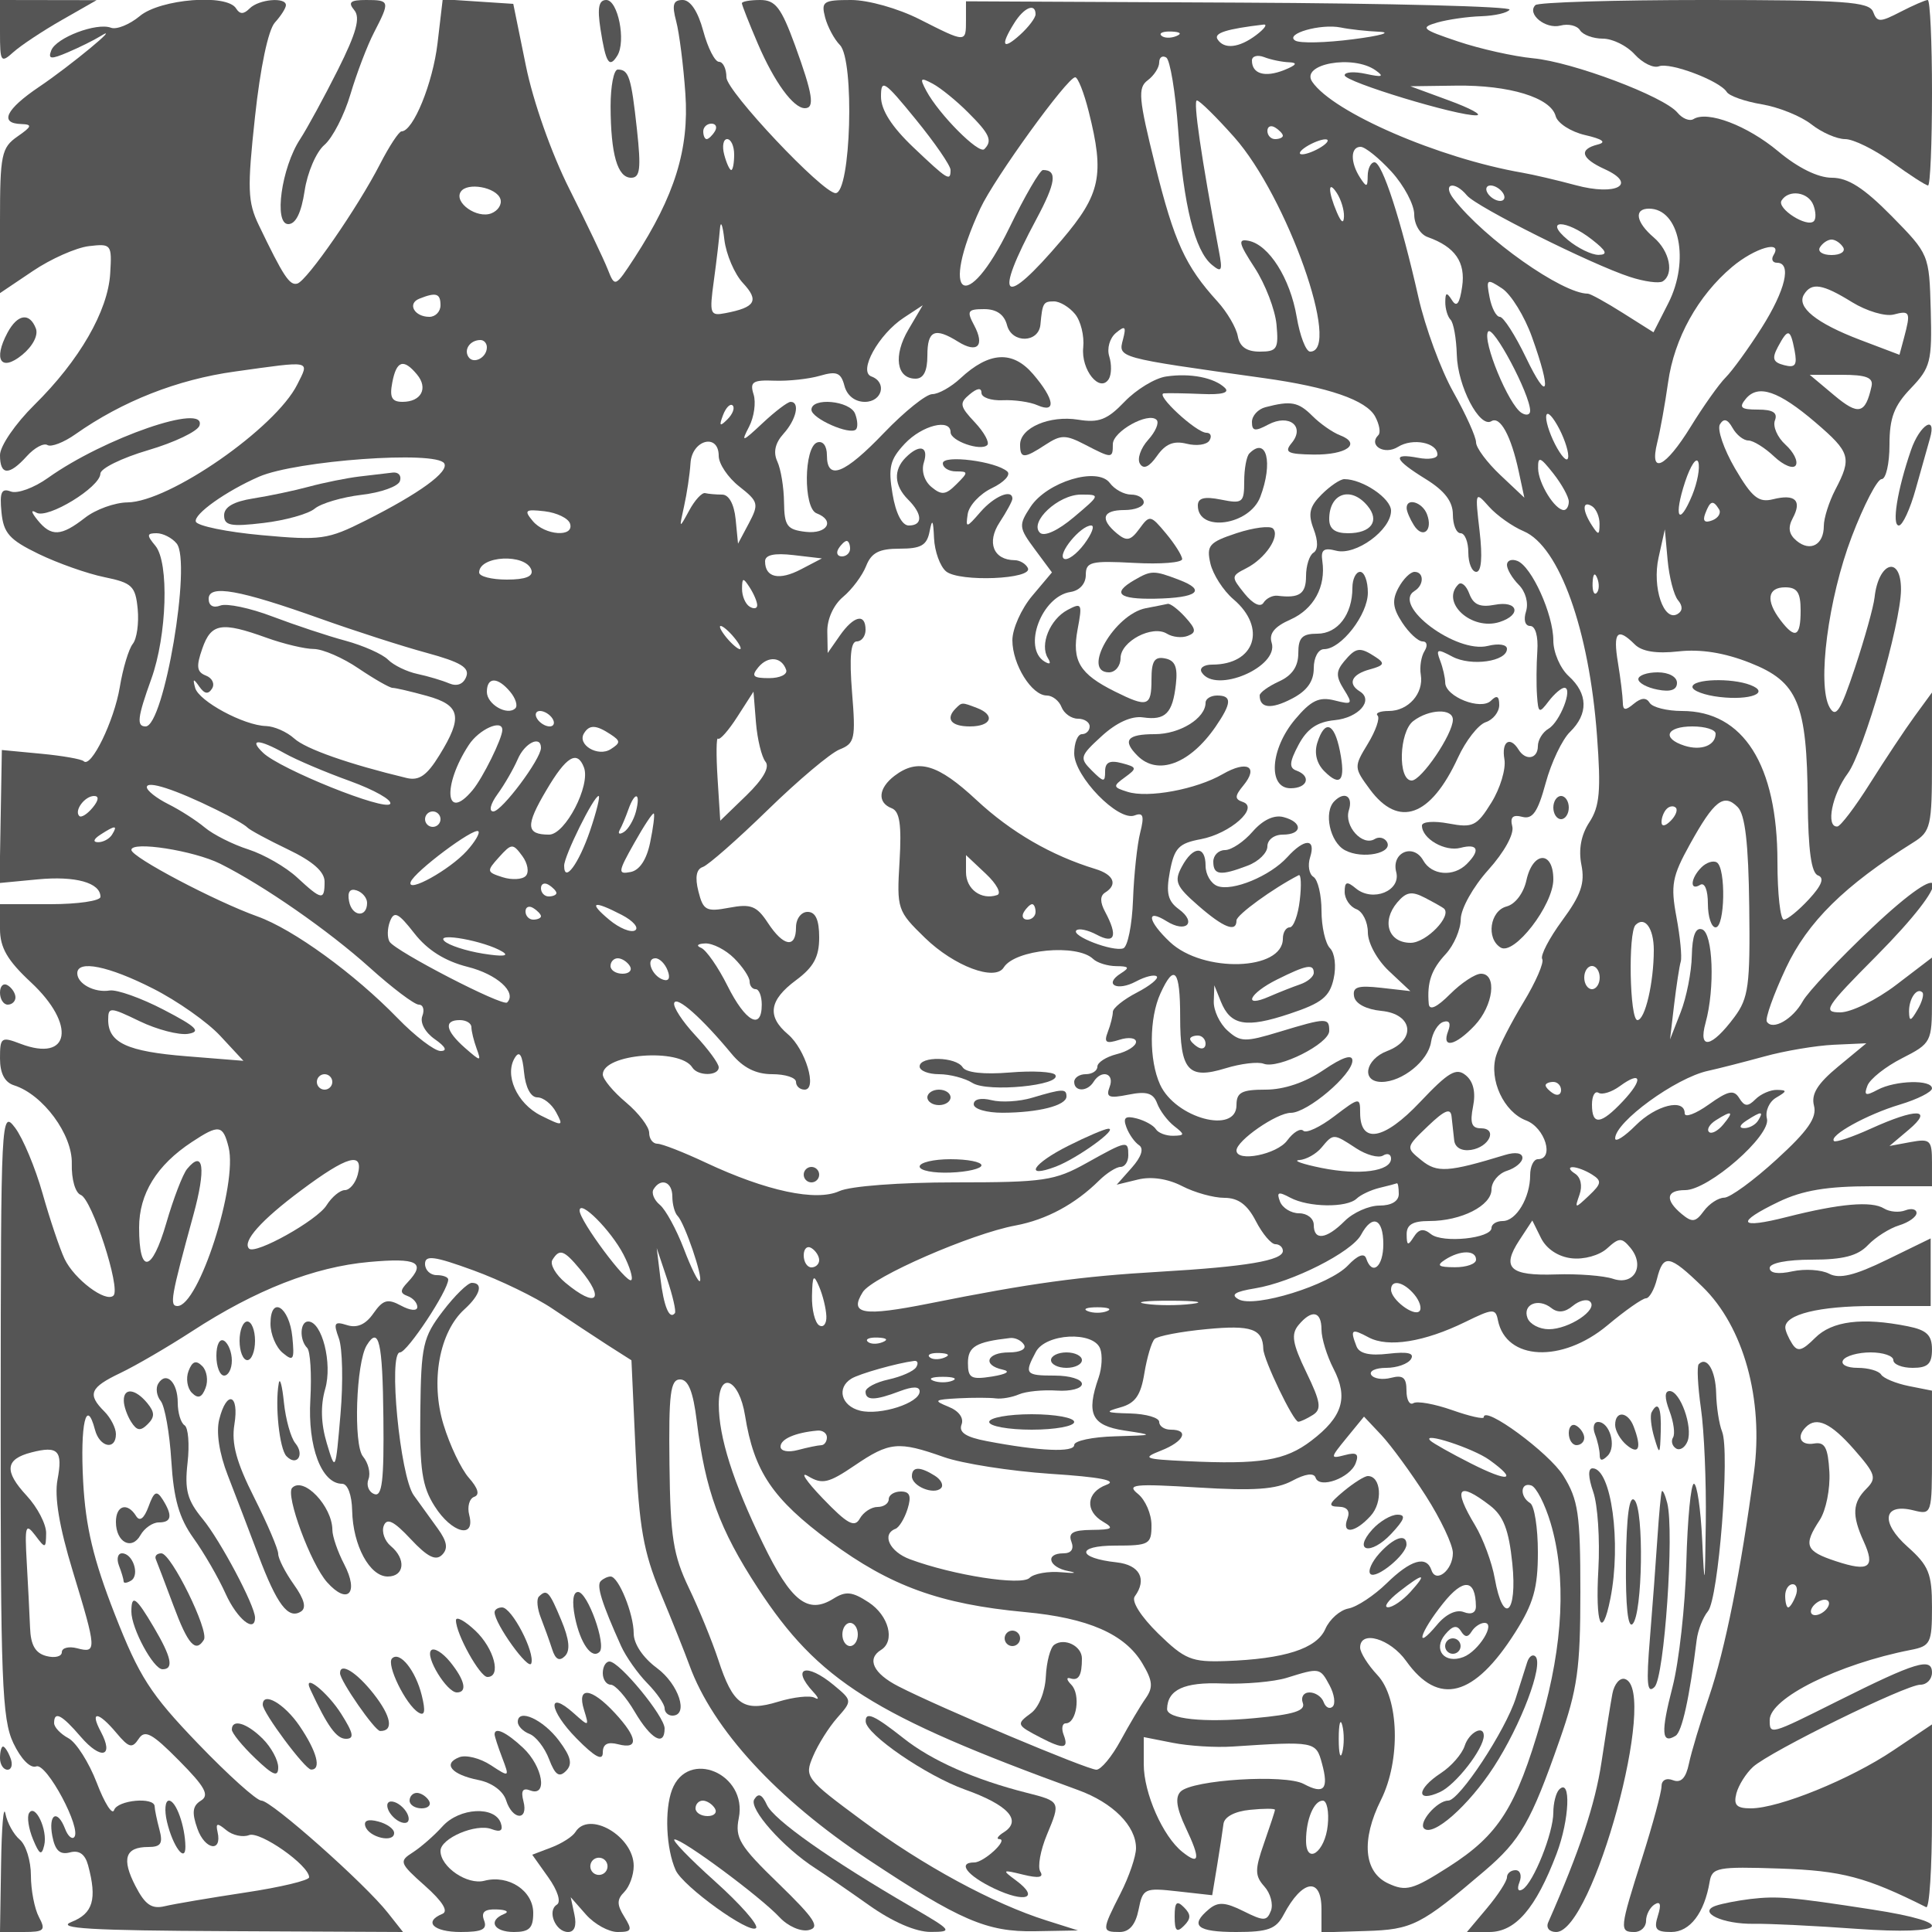 <svg xmlns="http://www.w3.org/2000/svg" version="1.0" width="250" height="250" viewBox="0 0 250 250" preserveAspectRatio="xMidYMid meet">
<g transform="translate(0,250) scale(0.01,-0.01)" fill="#555555" stroke="none">
<path d="M0 24585 c0 -390 11 -406 175 -258 96 86 378 273 625 414 l450 257 -625 1 -625 1 0 -415z"/>
<path d="M1809 24792 c-133 -110 -301 -178 -373 -151 -185 71 -710 -128 -773 -294 -44 -114 -5 -118 217 -23 148 63 338 157 420 208 294 182 -394 -387 -794 -656 -431 -291 -519 -473 -231 -481 147 -5 139 -31 -50 -162 -206 -144 -225 -236 -225 -1092 l0 -934 425 286 c234 158 560 302 725 322 291 34 299 24 276 -354 -29 -485 -399 -1126 -980 -1699 -248 -245 -446 -534 -446 -651 0 -264 117 -269 348 -13 98 108 218 173 266 143 48 -29 211 33 362 140 606 427 1318 708 2062 811 1011 141 967 150 809 -167 -282 -565 -1656 -1520 -2197 -1526 -165 -2 -412 -91 -550 -199 -309 -241 -437 -248 -613 -31 -85 105 -91 142 -16 97 144 -86 826 330 828 505 0 67 279 204 619 304 340 100 638 243 663 317 100 302 -1232 -157 -1960 -676 -180 -129 -397 -208 -481 -176 -121 46 -146 -9 -121 -266 26 -273 102 -358 481 -542 248 -120 630 -255 850 -300 360 -74 403 -115 432 -414 17 -182 -11 -384 -64 -450 -52 -65 -128 -317 -168 -560 -73 -437 -372 -1053 -467 -958 -27 27 -276 71 -554 97 l-505 48 -15 -860 -15 -861 493 47 c489 47 813 -43 813 -226 0 -52 -292 -95 -650 -95 l-650 0 0 -319 c0 -244 95 -408 400 -692 589 -549 507 -1039 -133 -796 -251 96 -267 85 -267 -189 0 -193 61 -310 182 -348 375 -119 758 -639 747 -1014 -5 -202 45 -377 116 -404 145 -55 519 -1207 424 -1302 -98 -98 -508 210 -634 475 -62 132 -190 512 -284 845 -94 333 -254 715 -355 850 -181 239 -185 156 -187 -3684 -3 -3465 17 -3969 164 -4278 98 -206 220 -330 296 -301 133 51 595 -813 490 -917 -30 -30 -83 19 -117 110 -100 259 -219 191 -165 -94 36 -188 98 -246 228 -212 120 32 196 -23 235 -167 118 -439 64 -623 -215 -733 -211 -84 254 -111 2007 -119 l2283 -11 -196 248 c-296 377 -1508 1452 -1636 1452 -62 0 -432 333 -823 740 -616 641 -758 863 -1076 1675 -276 707 -376 1125 -408 1714 -40 741 41 1098 153 670 60 -228 271 -271 271 -56 0 78 -67 210 -150 293 -223 223 -187 309 209 498 197 94 614 337 925 539 825 537 1582 833 2291 897 626 57 744 -4 500 -263 -100 -105 -100 -141 0 -178 69 -25 125 -88 125 -141 0 -55 -89 -48 -210 17 -174 94 -234 77 -358 -100 -100 -144 -211 -193 -341 -152 -165 52 -179 29 -106 -171 47 -128 57 -569 21 -982 -64 -748 -65 -749 -178 -373 -75 251 -82 485 -20 700 96 331 -41 873 -220 873 -107 0 -116 -238 -13 -342 41 -41 59 -342 41 -669 -36 -611 145 -1089 411 -1089 72 0 126 -145 130 -349 10 -450 227 -851 460 -851 218 0 241 227 39 395 -79 66 -120 184 -90 262 41 105 130 61 349 -173 215 -230 324 -285 405 -204 81 81 66 172 -55 340 -92 127 -232 320 -311 431 -178 247 -332 1849 -178 1849 94 0 624 801 624 943 0 31 -67 57 -150 57 -82 0 -150 65 -150 145 0 117 118 102 625 -83 344 -125 805 -348 1025 -497 220 -148 540 -359 710 -469 l311 -198 54 -1184 c45 -975 102 -1297 321 -1824 147 -352 316 -775 376 -940 303 -830 1128 -1727 2308 -2510 1193 -791 1541 -941 2160 -930 l560 10 -408 129 c-688 217 -1596 709 -2385 1293 -734 543 -750 564 -636 832 64 152 205 376 313 498 195 221 195 223 -44 422 -357 297 -560 229 -265 -89 69 -74 76 -107 17 -74 -60 33 -272 10 -472 -51 -449 -138 -585 -43 -776 544 -77 234 -247 651 -379 926 -204 426 -241 661 -252 1600 -11 917 12 1100 137 1100 107 0 169 -156 216 -538 109 -895 294 -1402 790 -2161 783 -1200 1497 -1651 4144 -2614 450 -163 750 -464 750 -752 0 -106 -90 -369 -200 -585 -245 -481 -246 -500 -12 -500 126 0 206 94 245 288 55 276 76 286 505 238 l448 -50 64 387 c35 213 72 455 82 537 12 91 148 162 344 181 178 18 323 18 322 0 0 -17 -64 -211 -141 -431 -121 -345 -120 -422 4 -561 79 -88 117 -229 85 -314 -53 -136 -92 -137 -356 -5 -235 117 -328 123 -444 27 -257 -214 -159 -297 350 -297 414 0 517 38 615 225 240 455 489 492 489 72 l0 -302 575 18 c600 18 710 74 1537 779 463 396 600 634 969 1690 232 662 269 927 269 1918 0 1011 -27 1193 -220 1504 -185 297 -1030 918 -1030 757 0 -29 -185 13 -411 93 -226 79 -451 120 -500 89 -49 -30 -89 43 -89 163 0 168 -45 205 -200 165 -110 -29 -225 -11 -256 38 -31 50 57 91 194 91 138 0 281 51 320 113 48 78 -41 99 -291 70 -246 -29 -378 2 -414 96 -85 220 -65 235 158 115 251 -134 719 -60 1250 200 357 175 392 177 422 23 105 -524 829 -558 1417 -67 230 193 455 350 499 350 43 0 108 113 142 250 83 330 160 316 590 -101 531 -516 792 -1455 666 -2399 -169 -1271 -373 -2292 -580 -2900 -113 -330 -231 -722 -262 -871 -39 -188 -103 -254 -206 -215 -87 34 -149 1 -149 -80 0 -75 -113 -491 -250 -924 -293 -923 -297 -960 -100 -960 83 0 150 65 150 144 0 79 50 175 111 213 74 46 88 -1 43 -144 -56 -177 -27 -213 172 -213 242 0 429 245 497 650 31 185 100 198 907 171 804 -27 1118 -110 1895 -500 41 -21 75 503 75 1164 l0 1201 -499 -335 c-555 -374 -1482 -751 -1845 -751 -185 0 -226 42 -187 194 28 106 125 260 216 343 224 202 1977 1063 2165 1063 83 0 150 71 150 157 0 201 -207 138 -1223 -370 -875 -438 -877 -439 -877 -244 0 282 890 725 1825 907 256 50 275 88 275 553 0 435 -41 537 -316 782 -356 318 -315 569 77 471 237 -59 239 -54 239 745 l0 804 -302 60 c-166 34 -326 100 -356 148 -30 48 -166 87 -304 87 -141 0 -223 44 -188 100 34 55 194 100 356 100 162 0 294 -45 294 -100 0 -55 113 -100 250 -100 196 0 250 51 250 238 0 186 -68 251 -313 300 -590 118 -980 69 -1199 -150 -171 -171 -228 -185 -298 -75 -48 75 -88 169 -88 208 -4 170 438 279 1133 279 l748 0 0 437 0 438 -566 -276 c-418 -204 -615 -251 -748 -181 -99 52 -313 66 -475 31 -184 -41 -294 -24 -294 43 0 64 222 108 546 108 404 0 593 49 725 188 98 103 280 218 404 256 124 38 225 110 225 160 0 49 -65 65 -145 34 -80 -31 -204 -20 -275 24 -161 100 -573 64 -1255 -109 -631 -161 -676 -77 -106 197 308 147 623 200 1199 200 l782 0 0 311 c0 285 -23 307 -275 261 l-275 -51 250 211 c325 275 99 281 -490 14 -242 -110 -457 -182 -478 -161 -70 69 426 344 850 471 230 69 418 164 418 210 0 117 -474 105 -704 -18 -156 -84 -180 -73 -131 54 33 86 234 246 447 354 380 194 388 210 388 751 l0 552 -464 -354 c-256 -195 -581 -355 -723 -355 -235 0 -193 65 465 727 1013 1021 969 1331 -53 368 -426 -402 -830 -830 -897 -951 -129 -234 -392 -383 -465 -264 -24 39 87 351 247 693 281 598 756 1067 1650 1627 224 140 240 209 240 1044 l0 895 -225 -308 c-124 -170 -382 -559 -575 -865 -192 -306 -384 -559 -425 -561 -152 -10 -69 412 136 688 205 278 686 1938 688 2376 2 450 -291 364 -342 -100 -13 -120 -127 -529 -253 -908 -189 -567 -248 -658 -330 -512 -162 291 -17 1409 288 2207 156 409 330 744 386 744 56 0 102 200 102 443 0 349 59 506 277 733 254 266 275 345 257 1011 -20 721 -21 723 -507 1218 -359 364 -564 495 -773 495 -178 0 -439 128 -694 342 -400 334 -914 529 -1096 417 -50 -31 -144 6 -208 84 -175 210 -1356 655 -1869 703 -248 24 -684 121 -969 217 -471 158 -495 180 -268 246 138 39 394 76 569 81 176 6 340 44 365 85 26 41 -1546 82 -3494 91 l-3540 17 0 -242 c0 -297 4 -297 -600 9 -278 141 -665 250 -887 250 -360 0 -389 -20 -336 -225 33 -124 119 -284 191 -357 193 -194 143 -1920 -56 -1917 -170 3 -1412 1320 -1412 1498 0 110 -43 201 -96 201 -53 0 -145 180 -204 400 -68 252 -166 400 -266 400 -123 0 -141 -60 -84 -275 40 -151 94 -574 119 -938 50 -717 -138 -1322 -659 -2124 -249 -381 -253 -383 -345 -150 -51 131 -274 597 -495 1037 -234 464 -471 1136 -565 1600 l-163 800 -457 30 -456 30 -67 -569 c-61 -518 -315 -1141 -466 -1141 -33 0 -159 -191 -279 -425 -288 -561 -941 -1504 -1068 -1544 -100 -31 -180 90 -501 758 -143 298 -149 470 -48 1400 68 634 171 1124 257 1219 79 87 143 188 143 225 0 108 -350 77 -469 -42 -78 -78 -127 -78 -176 0 -118 192 -980 123 -1246 -99z m11591 23 c0 -46 -90 -165 -200 -265 -227 -205 -259 -142 -76 151 127 204 276 265 276 114z m2856 -268 c-222 -168 -418 -189 -502 -54 -49 80 118 132 596 189 55 6 13 -54 -94 -135z m1594 42 c165 -8 11 -52 -341 -97 -353 -46 -690 -54 -749 -17 -141 87 330 222 590 169 110 -23 335 -48 500 -55z m-2631 -57 c-72 -29 -159 -26 -192 8 -33 33 26 56 131 52 117 -5 141 -28 61 -60z m26 -1207 c70 -982 216 -1568 436 -1751 128 -106 141 -80 92 176 -230 1222 -336 1950 -285 1950 34 0 251 -214 483 -475 683 -769 1393 -2775 982 -2775 -54 0 -132 202 -174 450 -85 499 -359 932 -622 984 -143 28 -130 -29 79 -350 137 -211 264 -541 282 -734 29 -315 7 -350 -217 -350 -170 0 -260 63 -284 200 -20 110 -139 313 -264 450 -416 458 -557 766 -805 1762 -215 865 -227 1002 -97 1099 82 61 149 165 149 231 0 66 41 94 91 64 50 -31 119 -450 154 -931z m1438 869 c114 -5 92 -37 -67 -101 -249 -99 -416 -49 -416 124 0 57 71 77 158 44 87 -34 233 -64 325 -67z m1117 -104 c116 -82 87 -92 -125 -46 -151 33 -275 25 -275 -18 0 -85 1469 -531 1706 -518 79 4 -81 91 -356 192 l-500 184 593 8 c688 9 1224 -155 1287 -394 24 -92 196 -203 382 -246 226 -52 280 -93 163 -122 -249 -63 -217 -179 90 -319 431 -196 151 -350 -377 -207 -241 65 -550 137 -688 161 -1081 187 -2449 779 -2720 1177 -157 231 529 355 820 148z m-5500 -1289 c0 -153 -34 -132 -484 295 -278 265 -416 481 -416 654 0 233 42 206 450 -295 248 -304 450 -598 450 -654z m228 743 c280 -279 318 -365 209 -474 -70 -70 -588 451 -750 754 -89 167 -79 179 84 92 102 -55 308 -222 457 -372z m1560 12 c207 -821 155 -1068 -350 -1662 -762 -896 -894 -787 -327 271 253 472 274 635 85 635 -39 0 -235 -337 -436 -750 -558 -1143 -910 -904 -374 254 180 388 1126 1696 1227 1696 35 0 114 -200 175 -444z m-4838 -256 c-34 -55 -82 -100 -106 -100 -24 0 -44 45 -44 100 0 55 48 100 106 100 58 0 78 -45 44 -100z m7350 -56 c0 -24 -45 -44 -100 -44 -55 0 -100 48 -100 106 0 58 45 78 100 44 55 -34 100 -82 100 -106z m-7100 -244 c0 -110 -17 -200 -38 -200 -21 0 -62 90 -91 200 -29 110 -11 200 38 200 50 0 91 -90 91 -200z m7600 100 c-82 -53 -195 -97 -250 -97 -55 0 -32 44 50 97 83 53 195 97 250 97 55 0 33 -44 -50 -97z m906 -322 c162 -178 294 -426 294 -553 0 -130 77 -259 175 -293 354 -126 492 -324 445 -642 -32 -220 -71 -271 -131 -175 -69 108 -86 103 -87 -23 -1 -87 30 -190 68 -229 39 -39 75 -243 81 -454 10 -406 296 -954 448 -859 113 69 254 -190 352 -645 l74 -345 -313 295 c-171 162 -312 351 -312 421 0 70 -132 363 -294 651 -161 287 -364 838 -451 1223 -227 1006 -469 1750 -569 1750 -47 0 -87 -79 -88 -175 -1 -150 -15 -153 -98 -25 -129 199 -126 400 6 400 58 0 238 -145 400 -322z m-11531 -353 c23 -69 -30 -152 -118 -186 -185 -71 -483 138 -396 278 80 130 464 61 514 -92z m10916 -225 c-3 -99 -34 -82 -91 50 -118 275 -118 433 0 250 53 -82 94 -217 91 -300z m1591 271 c124 -149 1608 -891 2108 -1054 186 -61 378 -87 425 -58 151 94 91 392 -115 568 -232 198 -261 373 -62 373 393 0 530 -674 249 -1225 l-191 -375 -396 250 c-218 138 -422 250 -453 250 -332 0 -1337 710 -1736 1225 -154 199 8 243 171 46z m468 29 c34 -55 17 -100 -38 -100 -55 0 -128 45 -162 100 -34 55 -17 100 38 100 55 0 128 -45 162 -100z m4015 -154 c33 -85 36 -179 6 -208 -88 -88 -482 164 -418 267 92 148 347 112 412 -59z m-13850 -1010 c211 -227 160 -314 -228 -388 -200 -39 -209 -12 -150 419 35 254 70 556 79 672 9 116 35 54 57 -139 23 -192 132 -447 242 -564z m10985 564 c188 -147 210 -196 86 -198 -90 -1 -270 87 -400 195 -319 266 -26 269 314 3z m3250 -100 c34 -55 -34 -100 -150 -100 -116 0 -184 45 -150 100 34 55 101 100 150 100 49 0 116 -45 150 -100z m-900 -100 c-34 -55 -14 -100 44 -100 194 0 110 -355 -200 -844 -169 -266 -378 -554 -464 -640 -87 -87 -290 -374 -452 -637 -329 -534 -540 -634 -433 -204 38 151 101 501 140 777 80 571 386 1121 828 1494 295 248 660 353 537 154z m-3126 -1062 c257 -717 212 -868 -79 -263 -139 289 -291 525 -337 525 -47 0 -106 114 -133 253 -46 239 -36 245 163 114 116 -78 290 -360 386 -629z m4143 451 c188 -115 429 -187 537 -159 212 56 223 32 134 -301 l-59 -220 -509 193 c-570 217 -827 425 -726 588 98 159 239 137 623 -101z m-18267 -39 c0 -82 -65 -150 -144 -150 -193 0 -289 170 -132 234 219 88 276 70 276 -84z m8210 -113 c75 -89 122 -284 107 -432 -31 -291 215 -595 331 -409 35 58 38 189 6 291 -33 104 5 237 86 305 119 99 135 84 92 -82 -64 -242 -89 -235 1818 -502 842 -117 1331 -286 1445 -499 54 -101 73 -208 41 -239 -135 -135 79 -263 255 -152 190 118 509 55 509 -101 0 -49 -112 -68 -250 -41 -344 65 -313 -21 100 -276 244 -151 350 -290 350 -458 0 -133 45 -242 100 -242 55 0 100 -112 100 -250 0 -137 47 -250 103 -250 66 0 82 191 43 525 -60 515 -58 521 121 319 101 -113 303 -257 451 -319 459 -196 846 -1275 947 -2645 53 -713 35 -915 -99 -1120 -107 -163 -142 -353 -103 -550 48 -238 -5 -391 -248 -721 -169 -230 -286 -455 -259 -499 27 -43 -82 -295 -242 -559 -161 -265 -320 -576 -355 -693 -94 -310 100 -727 389 -837 245 -93 369 -501 152 -501 -55 0 -100 -93 -100 -207 0 -290 -180 -593 -354 -593 -80 0 -146 -40 -146 -89 0 -136 -633 -201 -783 -81 -96 78 -157 68 -223 -36 -75 -118 -91 -113 -92 31 -2 128 78 175 293 175 414 0 805 199 805 409 0 98 90 206 200 241 110 35 200 111 200 168 0 63 -91 78 -225 37 -738 -225 -879 -234 -1082 -69 -204 165 -204 166 84 442 216 207 294 239 306 125 10 -84 25 -223 34 -308 10 -94 95 -143 217 -125 239 36 350 280 127 280 -118 0 -142 69 -100 281 37 183 5 323 -93 404 -124 103 -223 45 -594 -347 -466 -493 -774 -547 -774 -136 0 202 -10 200 -334 -46 -183 -140 -364 -225 -401 -188 -37 37 -130 -19 -208 -125 -133 -182 -657 -286 -657 -130 0 127 520 487 703 487 215 0 797 494 797 676 0 86 -127 45 -373 -122 -237 -161 -512 -254 -750 -254 -310 0 -377 -35 -377 -200 0 -382 -790 -170 -989 266 -144 316 -142 857 5 1179 180 395 255 305 255 -301 0 -698 104 -816 586 -668 198 61 421 88 495 59 189 -72 848 259 848 426 0 172 -35 172 -642 -12 -447 -136 -508 -135 -675 16 -101 91 -180 260 -177 375 l7 210 85 -211 c125 -310 325 -346 890 -157 416 138 517 219 569 453 36 161 15 333 -47 395 -60 60 -110 278 -110 484 0 206 -47 403 -104 439 -57 35 -77 150 -43 255 78 246 -73 246 -295 1 -223 -246 -712 -448 -906 -374 -84 33 -152 150 -152 262 0 266 -163 259 -308 -13 -101 -188 -75 -251 210 -500 332 -290 498 -355 498 -194 0 71 472 414 805 585 30 16 37 -130 14 -323 -22 -194 -81 -352 -130 -352 -49 0 -89 -66 -89 -146 0 -416 -1031 -447 -1460 -45 -289 272 -317 441 -45 271 254 -159 397 -19 159 155 -143 105 -168 209 -116 488 58 305 115 365 401 418 380 72 760 409 542 482 -106 36 -105 76 8 213 202 245 49 329 -267 147 -342 -198 -968 -314 -1233 -229 -189 59 -191 73 -31 189 159 116 155 130 -43 182 -155 41 -215 11 -215 -106 0 -145 -17 -144 -172 10 -162 162 -155 187 128 446 191 175 385 263 534 242 291 -42 384 52 426 431 25 221 -11 307 -141 332 -136 27 -175 -34 -175 -273 0 -350 -50 -366 -474 -155 -458 228 -558 396 -482 804 63 334 55 350 -131 251 -227 -122 -361 -449 -254 -622 45 -72 28 -89 -44 -45 -286 177 -36 845 338 900 117 18 197 107 197 220 0 170 66 186 625 156 344 -19 624 3 622 50 -2 46 -96 196 -210 332 -199 239 -211 241 -343 60 -114 -155 -164 -166 -291 -61 -224 187 -187 303 97 303 138 0 250 45 250 100 0 55 -74 100 -164 100 -90 0 -214 67 -275 150 -159 214 -812 17 -1027 -310 -155 -237 -152 -267 57 -549 l221 -298 -256 -304 c-141 -168 -256 -426 -256 -574 0 -313 250 -715 445 -715 73 0 160 -68 191 -150 32 -82 127 -150 211 -150 84 0 153 -45 153 -100 0 -55 -45 -100 -100 -100 -55 0 -100 -112 -100 -249 0 -298 570 -884 781 -803 112 43 128 -5 73 -222 -39 -152 -81 -543 -93 -870 -12 -326 -69 -609 -127 -628 -137 -46 -678 162 -606 233 30 30 149 5 263 -56 237 -127 277 -18 109 296 -67 125 -67 207 0 249 166 103 113 232 -125 305 -571 174 -1092 476 -1539 892 -501 467 -759 543 -1061 314 -210 -160 -226 -348 -36 -420 103 -40 129 -213 101 -687 -37 -618 -29 -642 329 -990 378 -367 907 -565 1019 -383 145 233 949 310 1157 110 52 -50 187 -92 300 -93 165 -1 177 -19 58 -94 -226 -143 -49 -236 197 -104 119 64 240 93 268 65 28 -27 -89 -122 -259 -210 -170 -88 -309 -200 -309 -249 0 -49 -29 -166 -65 -259 -53 -138 -24 -157 150 -102 118 38 215 25 215 -27 0 -53 -112 -125 -250 -159 -137 -35 -250 -107 -250 -161 0 -54 -68 -98 -150 -98 -82 0 -150 -45 -150 -100 0 -129 170 -129 250 0 102 165 276 113 209 -63 -52 -136 -12 -153 243 -102 235 47 321 21 371 -112 35 -95 135 -228 221 -295 140 -109 139 -122 -13 -125 -93 -2 -194 37 -224 85 -29 48 -141 111 -248 139 -148 38 -180 11 -134 -113 33 -90 107 -195 164 -233 65 -43 31 -150 -93 -290 l-196 -221 276 67 c172 42 386 10 570 -85 162 -84 408 -152 546 -152 180 0 298 -87 408 -300 85 -165 199 -300 253 -300 53 0 97 -39 97 -87 0 -124 -475 -204 -1588 -269 -1031 -60 -1681 -149 -2988 -411 -859 -171 -1040 -140 -860 147 124 197 1404 756 1976 862 400 75 772 275 1083 583 98 96 222 175 277 175 55 0 100 68 100 150 0 196 -16 193 -541 -100 -411 -229 -550 -250 -1699 -250 -719 0 -1356 -48 -1499 -113 -301 -137 -944 0 -1730 369 -285 134 -566 244 -625 244 -58 0 -106 63 -106 141 0 78 -135 255 -300 394 -165 138 -300 301 -300 361 0 269 1000 347 1158 91 71 -114 342 -112 342 2 0 50 -137 236 -304 415 -166 179 -289 367 -272 418 32 95 359 -195 743 -659 149 -180 315 -263 525 -263 170 0 308 -45 308 -100 0 -55 50 -100 111 -100 169 0 12 523 -215 716 -275 233 -244 442 104 700 228 169 300 301 300 553 0 228 -47 331 -150 331 -83 0 -150 -89 -150 -200 0 -276 -162 -250 -364 58 -144 219 -219 249 -500 196 -298 -56 -337 -35 -399 212 -46 182 -27 287 57 315 69 23 448 356 841 739 393 383 811 735 929 782 197 78 210 138 161 741 -36 455 -17 657 61 657 63 0 114 68 114 150 0 218 -152 184 -333 -75 l-157 -225 -5 276 c-3 163 81 347 204 450 115 96 249 275 298 399 68 173 168 225 434 225 278 0 353 43 388 225 33 169 47 148 57 -88 8 -172 78 -366 156 -431 171 -141 1131 -102 1058 44 -27 55 -105 101 -171 101 -275 3 -365 230 -194 490 91 139 165 276 165 305 0 132 -235 34 -413 -171 -183 -211 -193 -212 -165 -26 17 110 158 261 314 335 156 75 245 171 199 214 -146 133 -835 221 -835 107 0 -58 77 -105 171 -105 160 0 161 -11 5 -166 -138 -139 -192 -145 -323 -36 -92 76 -133 207 -99 316 67 211 -55 245 -234 66 -162 -162 -151 -363 30 -544 189 -189 193 -336 9 -336 -87 0 -168 156 -210 408 -58 343 -33 446 158 650 224 238 593 331 593 149 0 -113 391 -249 475 -166 32 33 -40 165 -161 294 -196 208 -203 249 -67 362 98 82 153 89 153 19 0 -59 124 -102 275 -95 151 7 354 -22 450 -65 248 -109 220 80 -58 404 -265 308 -568 290 -940 -56 -120 -112 -284 -204 -363 -204 -80 0 -360 -225 -624 -500 -513 -536 -740 -625 -740 -292 0 123 -52 191 -125 167 -174 -58 -182 -851 -9 -917 244 -94 139 -272 -141 -240 -241 28 -276 76 -280 382 -2 193 -41 430 -87 529 -55 119 -28 238 80 358 166 183 217 413 92 413 -38 0 -201 -124 -362 -275 -266 -249 -283 -254 -175 -46 65 126 91 314 58 418 -51 161 -11 188 269 177 182 -7 448 22 591 64 216 63 271 40 316 -131 33 -126 136 -207 264 -207 225 0 290 254 84 329 -173 63 94 546 420 760 l245 161 -185 -314 c-199 -337 -156 -636 92 -636 103 0 153 97 153 300 0 325 95 367 397 179 250 -156 350 -54 208 212 -99 185 -84 209 130 209 161 0 260 -70 296 -209 63 -238 411 -230 432 11 26 278 37 298 175 298 76 0 198 -73 272 -163z m5890 -1253 c0 -53 -50 -65 -111 -27 -168 104 -509 930 -434 1051 61 99 545 -811 545 -1024z m3422 780 c36 -190 9 -227 -136 -189 -144 37 -160 86 -80 236 131 245 161 238 216 -47z m-16922 42 c0 -136 -176 -225 -240 -122 -60 97 26 216 157 216 46 0 83 -42 83 -94z m-904 -352 c148 -178 55 -354 -188 -354 -138 0 -169 58 -132 250 54 285 146 314 320 104z m18822 -151 c-80 -361 -168 -383 -484 -118 l-316 265 416 0 c314 0 408 -36 384 -147z m-724 -471 c450 -386 471 -455 255 -868 -82 -158 -149 -369 -149 -470 0 -244 -175 -339 -352 -192 -101 84 -116 171 -49 295 121 227 30 314 -255 243 -187 -47 -271 20 -493 398 -146 251 -234 508 -195 572 50 81 99 67 163 -47 50 -90 142 -163 205 -163 62 0 213 -93 334 -208 121 -114 247 -165 279 -113 32 52 -28 172 -133 267 -105 95 -166 236 -137 313 39 100 -25 141 -219 141 -222 0 -251 26 -157 140 160 192 424 102 903 -308z m-14082 41 c-98 -98 -110 -86 -56 56 38 99 94 154 125 124 30 -31 0 -112 -69 -180z m10881 -473 c0 -87 -60 -44 -143 100 -79 138 -143 318 -143 400 0 87 60 44 143 -100 79 -137 143 -317 143 -400z m-10993 1 c0 -103 120 -281 266 -396 248 -195 256 -226 125 -475 l-141 -265 -31 317 c-20 195 -87 318 -175 318 -79 0 -178 9 -219 19 -41 11 -135 -91 -207 -225 -131 -241 -132 -240 -66 56 37 165 74 415 83 556 18 304 365 394 365 95z m-3552 -97 c66 -108 -320 -389 -1020 -741 -487 -245 -576 -258 -1342 -188 -451 41 -834 120 -852 175 -31 95 389 394 816 581 482 210 2294 341 2398 173z m14552 -495 c0 -60 -29 -109 -64 -109 -116 0 -330 346 -333 538 -3 162 25 153 197 -65 110 -140 200 -304 200 -364z m1597 83 c-174 -419 -243 -284 -91 176 70 210 146 323 170 252 24 -72 -12 -264 -79 -428z m-8001 -284 c-206 -174 -383 -255 -439 -202 -143 138 238 494 530 494 253 0 253 -2 -91 -292z m6802 -89 c-1 -146 -14 -148 -98 -19 -127 196 -127 328 0 250 55 -34 99 -138 98 -231z m1546 191 c30 -49 -10 -114 -89 -144 -97 -37 -126 -8 -89 89 64 168 101 179 178 55z m-14868 -185 c59 -182 -327 -155 -483 34 -116 139 -97 154 155 125 158 -19 305 -90 328 -159z m6654 -265 c-99 -132 -217 -217 -262 -190 -91 56 214 430 352 430 49 0 8 -108 -90 -240z m-11745 8 c198 -238 -163 -2368 -401 -2368 -119 0 -106 115 73 612 204 565 233 1509 54 1725 -115 138 -113 163 15 163 82 0 199 -59 259 -132z m19427 -733 c64 -76 63 -139 -2 -179 -180 -111 -334 341 -248 730 l81 364 36 -399 c20 -219 80 -451 133 -516z m-10712 665 c0 -55 -48 -100 -106 -100 -58 0 -78 45 -44 100 34 55 82 100 106 100 24 0 44 -45 44 -100z m-635 -267 c-282 -148 -465 -108 -465 103 0 84 119 110 368 81 l367 -43 -270 -141z m-3489 -8 c27 -84 -76 -125 -318 -125 -197 0 -358 41 -358 92 0 219 604 249 676 33z m13784 -298 c-33 -33 -56 26 -52 131 5 117 28 141 60 61 29 -72 26 -159 -8 -192z m-10862 -158 c1 -44 -43 -53 -98 -19 -55 34 -99 138 -98 231 1 146 14 148 98 19 53 -82 98 -186 98 -231z m-5648 -176 c440 -157 1057 -356 1371 -441 440 -120 558 -191 512 -309 -37 -97 -119 -129 -221 -86 -89 38 -274 93 -410 122 -137 29 -308 112 -380 184 -72 73 -320 183 -551 246 -232 62 -657 204 -945 313 -288 110 -592 174 -675 142 -92 -35 -151 -1 -151 87 0 189 394 119 1450 -258z m19150 107 c0 -342 -70 -376 -261 -125 -193 254 -168 425 61 425 156 0 200 -67 200 -300z m-19850 -353 c220 -79 495 -145 611 -145 116 -1 377 -114 579 -252 203 -137 401 -250 439 -251 39 0 240 -47 446 -104 436 -121 467 -272 161 -767 -162 -264 -264 -334 -425 -295 -745 179 -1305 375 -1454 511 -95 86 -259 158 -365 161 -286 7 -872 323 -917 495 -33 121 -22 124 55 14 67 -95 115 -102 164 -24 38 61 2 137 -80 168 -118 46 -128 117 -46 350 114 328 247 350 832 139z m6050 3 c68 -82 102 -150 74 -150 -27 0 -106 68 -174 150 -68 83 -102 150 -74 150 27 0 106 -67 174 -150z m11653 -88 c92 -93 281 -123 567 -91 287 32 594 -17 925 -148 621 -245 737 -523 747 -1790 6 -637 46 -930 133 -961 86 -31 49 -128 -117 -308 -134 -145 -280 -264 -325 -264 -46 0 -83 337 -83 748 0 1255 -441 1952 -1235 1952 -194 0 -382 47 -418 105 -44 72 -109 68 -206 -12 -110 -92 -141 -87 -142 20 -1 75 -29 306 -63 512 -66 398 -8 461 217 237z m-10980 -331 c19 -58 -80 -106 -221 -106 -209 0 -234 26 -139 141 127 152 303 135 360 -35z m-3571 -283 c70 -84 100 -180 67 -213 -103 -102 -369 51 -369 212 0 196 140 196 302 1z m3303 -904 c59 -71 -29 -225 -247 -437 l-338 -327 -35 552 c-19 304 -16 533 6 510 23 -23 136 105 250 283 l209 325 32 -399 c18 -219 74 -447 123 -507z m-2755 556 c34 -55 17 -100 -38 -100 -55 0 -128 45 -162 100 -34 55 -17 100 38 100 55 0 128 -45 162 -100z m-650 -145 c0 -110 -252 -621 -385 -780 -353 -423 -393 60 -49 585 133 204 434 338 434 195z m1400 -57 c131 -86 132 -110 3 -192 -164 -106 -438 57 -346 205 70 114 156 110 343 -13z m14300 8 c0 -152 -186 -224 -401 -156 -301 96 -238 250 101 250 165 0 300 -42 300 -94z m-18515 -255 c146 -82 524 -243 841 -357 317 -115 552 -248 523 -296 -62 -99 -1423 448 -1645 661 -192 184 -54 180 281 -8z m3315 72 c0 -145 -507 -823 -616 -823 -62 0 -38 97 55 225 90 124 206 326 260 450 90 212 301 315 301 148z m556 -253 c89 -232 -242 -870 -451 -870 -300 0 -307 116 -35 575 257 437 399 523 486 295z m-4756 -548 c193 -94 373 -198 400 -229 28 -31 264 -159 525 -284 322 -154 475 -288 475 -418 0 -247 -36 -241 -355 54 -145 135 -429 298 -630 363 -201 64 -455 192 -565 284 -110 92 -324 229 -475 304 -151 76 -275 174 -275 218 0 90 367 -29 900 -292z m-1602 26 c-70 -84 -147 -132 -172 -107 -70 69 71 259 192 259 66 0 59 -57 -20 -152z m6437 -298 c-147 -430 -335 -684 -335 -452 0 127 383 902 446 902 23 0 -27 -202 -111 -450z m594 248 c-29 -110 -100 -230 -157 -265 -56 -35 -80 -23 -53 27 28 49 78 169 112 265 86 242 162 221 98 -27z m14406 -1229 c13 -1021 -9 -1184 -191 -1429 -296 -398 -473 -433 -374 -75 123 446 96 1161 -45 1209 -85 29 -127 -80 -133 -341 -4 -210 -69 -540 -145 -733 l-137 -350 53 450 c30 248 68 499 86 558 17 59 -8 319 -56 576 -77 413 -56 525 175 942 313 565 437 662 617 481 97 -96 140 -468 150 -1288z m-1017 1109 c-71 -71 -118 -77 -118 -15 0 57 30 134 67 170 36 37 90 44 118 15 28 -28 -2 -105 -67 -170z m-15918 22 c0 -55 -45 -100 -100 -100 -55 0 -100 45 -100 100 0 55 45 100 100 100 55 0 100 -45 100 -100z m2713 -300 c-45 -223 -137 -362 -254 -384 -167 -32 -163 0 47 373 126 225 241 398 254 384 14 -13 -7 -181 -47 -373z m-6963 100 c-34 -55 -115 -99 -181 -98 -71 0 -59 40 31 98 192 124 227 124 150 0z m4591 -210 c-222 -246 -780 -555 -727 -403 46 132 821 712 876 656 23 -23 -44 -137 -149 -253z m-3191 -167 c560 -280 1398 -862 1933 -1343 293 -264 579 -480 636 -480 56 0 77 -66 46 -147 -33 -85 35 -212 161 -300 140 -98 167 -153 75 -153 -78 0 -329 191 -556 425 -558 575 -1350 1150 -1813 1316 -550 197 -1632 768 -1632 861 0 118 806 -8 1150 -179z m3953 -158 c-45 -47 -181 -54 -300 -16 -207 66 -209 78 -46 259 163 180 179 181 301 16 71 -96 91 -212 45 -259z m6100 -247 c-206 -69 -403 76 -403 296 l0 221 256 -241 c141 -132 207 -256 147 -276z m-5703 26 c0 -24 -45 -44 -100 -44 -55 0 -100 48 -100 106 0 58 45 78 100 44 55 -34 100 -82 100 -106z m-2450 -127 c0 -196 -195 -180 -233 20 -24 121 11 170 98 141 74 -24 135 -97 135 -161z m2250 -173 c0 -24 -45 -44 -100 -44 -55 0 -100 48 -100 106 0 58 45 78 100 44 55 -34 100 -82 100 -106z m1046 17 c148 -77 225 -167 172 -200 -54 -33 -203 28 -333 136 -278 232 -213 258 161 64z m5354 39 c0 -55 -48 -100 -106 -100 -58 0 -78 45 -44 100 34 55 82 100 106 100 24 0 44 -45 44 -100z m-7349 -711 c380 -95 641 -331 511 -461 -56 -56 -1444 662 -1521 786 -32 53 -30 171 5 263 54 139 107 113 317 -156 169 -216 395 -358 688 -432z m15349 218 c0 -423 -113 -907 -212 -907 -100 0 -122 1133 -24 1231 119 119 236 -42 236 -324z m-14900 -21 c96 -58 6 -67 -250 -26 -220 35 -445 109 -500 163 -120 118 522 1 750 -137z m3000 -86 c110 -110 200 -245 200 -300 0 -55 35 -100 79 -100 43 0 78 -90 78 -200 0 -338 -210 -223 -443 243 -121 243 -276 465 -342 492 -69 28 -46 53 53 57 96 4 265 -82 375 -192z m-1350 -100 c34 -55 -8 -100 -94 -100 -86 0 -156 45 -156 100 0 55 42 100 94 100 52 0 122 -45 156 -100z m489 -58 c38 -98 15 -143 -58 -119 -149 50 -231 277 -100 277 54 0 125 -71 158 -158z m-6661 -233 c315 -159 707 -435 872 -613 l300 -323 -734 59 c-770 61 -1016 175 -1016 471 0 169 23 168 408 -18 224 -108 505 -181 625 -163 174 28 112 90 -315 312 -292 152 -607 264 -700 249 -195 -32 -418 87 -418 223 0 176 404 95 978 -197z m15022 203 c0 -49 -79 -116 -175 -149 -96 -33 -276 -104 -400 -158 -351 -154 -264 39 100 220 381 190 475 207 475 87z m3700 -62 c0 -82 -45 -150 -100 -150 -55 0 -100 68 -100 150 0 83 45 150 100 150 55 0 100 -67 100 -150z m4112 -417 c-87 -150 -106 -155 -109 -25 -3 169 102 320 173 250 23 -24 -5 -125 -64 -225z m-18712 -225 c0 -50 30 -174 67 -275 63 -173 55 -172 -150 7 -253 223 -279 360 -67 360 83 0 150 -41 150 -92z m9500 -214 c0 -58 -45 -78 -100 -44 -55 34 -100 82 -100 106 0 24 45 44 100 44 55 0 100 -48 100 -106z m8185 -296 c-267 -221 -351 -356 -312 -506 40 -154 -78 -325 -485 -696 -296 -271 -601 -494 -677 -494 -76 -1 -195 -79 -264 -173 -106 -145 -150 -151 -286 -38 -220 183 -202 309 45 309 303 0 1115 709 1058 925 -25 97 29 219 120 272 142 83 144 97 11 100 -85 2 -211 -53 -279 -121 -99 -99 -142 -96 -210 14 -70 113 -142 98 -396 -83 -170 -121 -310 -173 -310 -114 0 200 -372 108 -636 -157 -145 -145 -264 -220 -264 -167 0 213 783 783 1200 874 138 30 465 114 729 186 263 73 668 141 900 152 l421 19 -365 -302z m-16832 -398 c77 0 186 -86 243 -192 98 -183 89 -185 -197 -43 -312 156 -478 531 -333 754 57 89 94 26 115 -194 19 -197 87 -325 172 -325z m-2653 200 c0 -55 -45 -100 -100 -100 -55 0 -100 45 -100 100 0 55 45 100 100 100 55 0 100 -45 100 -100z m16700 -250 c-286 -304 -400 -316 -400 -44 0 113 38 182 85 153 47 -29 171 10 275 86 283 207 307 89 40 -195z m-800 144 c0 -58 -45 -78 -100 -44 -55 34 -100 82 -100 106 0 24 45 44 100 44 55 0 100 -48 100 -106z m2098 -446 c-70 -84 -153 -127 -184 -95 -32 32 8 100 89 151 212 134 239 117 95 -56z m452 52 c-34 -55 -115 -99 -181 -98 -71 0 -59 40 31 98 192 124 227 124 150 0z m-19792 -345 c120 -480 -386 -2055 -662 -2055 -105 0 -84 118 206 1177 166 604 132 856 -81 597 -56 -68 -177 -383 -269 -700 -187 -644 -352 -672 -352 -59 0 438 228 808 682 1107 351 232 403 224 476 -67z m14591 -14 c133 -87 289 -129 347 -94 57 36 104 18 104 -39 0 -165 -410 -220 -900 -121 -247 50 -377 96 -287 102 89 6 219 79 287 161 154 185 153 185 449 -9z m-12920 -341 c-29 -110 -104 -200 -167 -200 -62 0 -169 -89 -237 -197 -122 -195 -920 -641 -1002 -560 -91 91 156 369 672 753 602 450 814 508 734 204z m15971 2 c130 -82 125 -118 -39 -273 -182 -172 -187 -172 -122 13 40 114 16 225 -61 273 -70 45 -83 82 -28 82 55 0 168 -43 250 -95z m-11900 -285 c0 -101 31 -215 69 -252 90 -91 332 -798 287 -842 -19 -19 -113 169 -208 420 -96 250 -235 505 -310 567 -75 62 -111 153 -81 201 95 154 243 97 243 -94z m9400 33 c0 -93 -94 -150 -250 -150 -137 0 -340 -90 -450 -200 -237 -237 -400 -258 -400 -50 0 83 -85 150 -189 150 -104 0 -216 69 -248 152 -47 123 -22 133 133 50 236 -126 731 -133 859 -12 52 50 185 112 295 139 110 26 211 53 225 59 14 7 25 -55 25 -138z m-10032 -784 c81 -157 126 -305 101 -330 -56 -56 -669 767 -669 899 0 151 405 -255 568 -569z m9832 134 c0 -294 -145 -414 -222 -183 -25 73 -111 40 -234 -90 -239 -255 -1210 -556 -1417 -440 -108 60 -49 99 214 142 478 78 1250 468 1371 693 146 272 288 212 288 -122z m2436 -182 c159 -19 359 37 459 127 157 143 190 143 302 9 193 -233 49 -493 -223 -402 -123 41 -456 67 -741 57 -597 -20 -708 83 -473 442 l168 256 113 -228 c70 -140 223 -242 395 -261z m-9736 -24 c0 -52 -45 -94 -100 -94 -55 0 -100 70 -100 156 0 86 45 128 100 94 55 -34 100 -104 100 -156z m-3094 -119 c331 -397 212 -508 -189 -174 -128 106 -204 240 -169 296 92 149 148 130 358 -122z m1227 -567 c-71 -90 -144 85 -188 455 l-47 387 134 -400 c74 -220 119 -419 101 -442z m10367 692 c0 -55 -124 -99 -275 -98 -214 1 -242 22 -125 98 196 126 400 126 400 0z m-8407 -731 c4 -99 -38 -153 -93 -119 -55 34 -97 205 -93 381 6 269 21 288 93 119 47 -110 89 -281 93 -381z m7609 279 c70 -84 99 -181 65 -215 -73 -72 -367 151 -367 279 0 138 163 103 302 -64z m-2879 -120 c-180 -23 -450 -22 -600 1 -150 22 -3 41 327 40 330 -1 453 -19 273 -41z m4929 -26 c84 70 185 94 225 54 104 -104 -275 -356 -535 -356 -122 0 -245 65 -276 144 -68 177 139 265 309 130 84 -66 175 -57 277 28z m-6027 -68 c-69 -28 -181 -28 -250 0 -69 28 -12 50 125 50 138 0 194 -22 125 -50z m2775 -239 c0 -113 70 -340 155 -505 195 -376 119 -624 -287 -933 -338 -258 -658 -310 -1618 -264 -547 26 -576 38 -325 137 297 117 368 270 125 270 -82 0 -150 45 -150 100 0 55 -169 104 -375 110 -320 8 -338 20 -126 79 191 53 263 156 309 441 34 205 93 404 132 443 38 39 341 97 672 128 581 56 729 4 735 -257 4 -140 389 -942 453 -941 28 0 113 40 189 88 115 73 101 167 -85 551 -180 372 -200 492 -102 611 172 207 298 183 298 -58z m-12139 -1137 c9 -817 -16 -1031 -118 -991 -72 27 -106 114 -75 193 30 78 -2 210 -71 293 -126 152 -90 1215 49 1440 156 254 205 44 215 -935z m6458 974 c-72 -29 -159 -26 -192 8 -33 33 26 56 131 52 117 -5 141 -28 61 -60z m1831 -32 c35 -57 -49 -100 -194 -100 -289 0 -349 -165 -81 -223 106 -23 52 -58 -137 -89 -273 -43 -313 -21 -313 176 0 211 103 272 544 322 66 8 147 -31 181 -86z m986 -51 c32 -83 23 -252 -20 -375 -164 -470 -91 -620 334 -685 391 -59 389 -61 -125 -75 -289 -8 -525 -58 -525 -112 0 -100 -451 -80 -1131 50 -271 51 -365 114 -327 214 33 85 -34 177 -169 231 -199 81 -185 92 127 109 193 10 411 9 485 -1 75 -10 210 13 300 52 91 39 311 61 490 49 179 -12 325 27 325 86 0 60 -157 108 -350 108 -383 0 -399 21 -246 307 128 240 745 271 832 42z m-2017 -117 c-72 -29 -159 -26 -192 8 -33 33 26 56 131 52 117 -5 141 -28 61 -60z m-364 -124 c-32 -51 -192 -122 -356 -158 -165 -36 -299 -107 -299 -158 0 -118 123 -116 443 6 170 64 257 63 257 -3 0 -150 -510 -314 -771 -249 -243 61 -307 294 -113 414 103 64 593 202 815 230 44 5 55 -32 24 -82z m470 -174 c-69 -28 -181 -28 -250 0 -69 28 -12 50 125 50 138 0 194 -22 125 -50z m-2684 -453 c116 -723 355 -1077 1101 -1629 781 -577 1425 -810 2519 -912 819 -76 1296 -284 1522 -666 133 -223 141 -309 42 -450 -68 -96 -214 -343 -326 -549 -112 -206 -252 -375 -312 -375 -117 0 -2028 804 -2562 1079 -324 166 -414 354 -225 471 187 115 101 445 -160 616 -213 139 -295 148 -456 47 -331 -206 -547 -37 -912 715 -386 793 -571 1375 -571 1797 -1 446 264 335 340 -144z m8810 -1039 c192 -300 349 -632 349 -738 0 -222 -219 -397 -277 -222 -65 194 -268 135 -580 -170 -162 -158 -384 -305 -494 -326 -109 -20 -244 -139 -299 -264 -112 -256 -527 -389 -1290 -416 -442 -15 -528 20 -873 356 -225 221 -350 418 -303 481 162 222 64 407 -234 440 -515 56 -530 217 -20 217 441 0 470 16 470 264 0 145 -79 327 -175 405 -153 123 -53 134 775 83 728 -45 1013 -25 1220 86 173 93 282 107 304 40 49 -147 445 -4 518 188 46 120 13 146 -140 105 -193 -50 -192 -40 23 223 l225 275 226 -240 c124 -133 383 -487 575 -787z m5540 603 c279 -318 296 -372 161 -508 -182 -182 -191 -343 -36 -683 154 -338 70 -398 -359 -256 -396 130 -425 205 -210 533 81 124 137 403 125 622 -18 316 -58 391 -197 368 -175 -30 -234 87 -108 212 139 140 323 55 624 -288z m-13291 155 c0 -55 -34 -101 -75 -101 -41 -1 -176 -29 -300 -62 -128 -34 -225 -15 -225 44 0 98 190 181 475 207 69 7 125 -33 125 -88z m8572 -291 c376 -270 252 -294 -238 -46 -257 130 -493 263 -525 295 -123 122 552 -97 763 -249z m-18528 -256 c-42 -223 23 -611 197 -1182 311 -1021 314 -1067 59 -1000 -110 29 -200 6 -200 -50 0 -56 -90 -79 -200 -50 -143 37 -203 142 -211 366 -7 172 -26 553 -43 847 -27 473 -15 512 109 350 132 -176 139 -175 142 26 2 116 -112 335 -252 486 -295 318 -278 473 62 560 345 89 408 23 337 -353z m11468 293 c241 -85 862 -182 1380 -217 648 -42 875 -87 726 -142 -262 -97 -284 -339 -43 -479 145 -85 120 -102 -147 -105 -244 -2 -308 -39 -264 -153 36 -95 -2 -150 -103 -150 -243 0 -193 -181 64 -230 124 -24 84 -31 -88 -15 -172 16 -359 -17 -415 -73 -104 -104 -985 33 -1547 241 -263 97 -371 323 -188 394 48 18 118 134 157 258 52 167 29 225 -87 225 -86 0 -157 -45 -157 -100 0 -55 -65 -100 -145 -100 -80 0 -183 -68 -229 -150 -68 -122 -160 -72 -480 261 -218 227 -302 356 -187 286 181 -108 263 -89 599 139 452 307 565 318 1154 110z m7852 -851 c207 -692 165 -1571 -120 -2557 -327 -1129 -549 -1480 -1198 -1895 -467 -298 -552 -322 -784 -214 -315 146 -351 563 -92 1081 256 513 234 1316 -45 1613 -124 132 -225 293 -225 358 0 230 389 116 596 -175 419 -588 879 -467 1410 370 237 374 294 574 294 1038 0 316 -45 602 -100 636 -139 86 -126 275 15 228 64 -21 176 -239 249 -483z m-784 224 c175 -135 244 -314 289 -748 68 -654 -117 -813 -227 -196 -36 206 -151 515 -254 687 -292 484 -223 576 192 257z m-1030 -1119 c-100 -110 -230 -199 -290 -198 -61 1 3 90 140 198 322 252 378 252 150 0z m848 -186 c1 -83 -60 -112 -157 -74 -97 37 -232 -27 -346 -165 -296 -354 -226 -103 77 276 264 332 422 318 426 -37z m4138 136 c-31 -82 -75 -150 -97 -150 -21 0 -39 68 -39 150 0 83 44 150 97 150 53 0 71 -67 39 -150z m414 -150 c-34 -55 -107 -100 -162 -100 -55 0 -72 45 -38 100 34 55 107 100 162 100 55 0 72 -45 38 -100z m-12550 -350 c0 -83 -45 -150 -100 -150 -55 0 -100 67 -100 150 0 83 45 150 100 150 55 0 100 -67 100 -150z m7943 39 c38 61 113 111 166 111 151 0 -75 -366 -273 -442 -245 -94 -398 96 -236 292 95 114 153 126 204 44 51 -83 90 -85 139 -5z m-1838 -698 c61 -114 79 -238 39 -275 -39 -36 -91 -10 -116 59 -25 69 -107 125 -183 125 -76 0 -115 -61 -87 -135 39 -102 -115 -151 -628 -198 -659 -61 -1132 -10 -1128 120 6 249 221 349 715 329 293 -11 668 22 833 73 427 133 431 133 555 -98z m-16159 -666 c262 -304 433 -260 259 66 -148 276 -35 267 202 -16 161 -192 203 -203 287 -76 80 123 172 74 523 -281 338 -341 396 -448 283 -518 -109 -67 -120 -154 -46 -362 97 -276 323 -313 261 -43 -26 116 -4 120 113 23 81 -67 214 -96 295 -64 142 54 777 -391 777 -546 0 -40 -371 -129 -825 -197 -454 -69 -923 -148 -1043 -177 -169 -40 -254 18 -379 260 -183 354 -134 506 165 506 164 0 193 45 145 225 -33 124 -61 259 -62 300 -2 127 -482 83 -525 -48 -23 -68 -124 91 -224 354 -101 263 -266 523 -367 577 -102 55 -185 142 -185 196 0 160 98 110 346 -179z m16323 -200 c-25 -96 -46 -17 -46 175 0 193 21 271 46 175 25 -96 25 -254 0 -350z m-1419 75 c1065 70 1079 67 1156 -219 91 -333 27 -406 -236 -265 -241 129 -1440 54 -1593 -99 -74 -74 -53 -215 67 -469 192 -405 180 -491 -44 -312 -253 201 -500 761 -500 1133 l0 353 375 -74 c206 -41 555 -63 775 -48z m1231 -1017 c-34 -350 -281 -524 -281 -200 0 275 102 517 217 517 53 0 82 -143 64 -317z"/>
<path d="M15089 20128 c-144 -21 -385 -168 -536 -325 -225 -235 -334 -277 -600 -234 -370 60 -753 -104 -753 -323 0 -183 51 -183 331 1 198 129 259 129 508 0 351 -182 361 -182 361 5 0 166 460 421 566 315 37 -36 -13 -153 -110 -260 -96 -107 -144 -246 -105 -308 46 -76 120 -42 221 102 109 155 215 199 383 157 128 -32 261 -14 295 42 34 55 16 100 -39 100 -131 0 -668 497 -551 510 50 5 270 1 490 -8 260 -12 365 16 300 79 -138 133 -450 194 -761 147z"/>
<path d="M10500 19698 c0 -113 498 -333 576 -255 27 27 22 118 -11 203 -65 170 -565 216 -565 52z"/>
<path d="M16375 19731 c-96 -25 -175 -111 -175 -192 0 -118 41 -124 211 -33 270 144 482 -24 302 -240 -98 -119 -52 -143 283 -148 428 -6 629 140 343 250 -96 37 -256 149 -356 249 -183 183 -278 200 -608 114z"/>
<path d="M16167 19133 c-37 -36 -67 -199 -67 -362 0 -276 -21 -292 -300 -236 -216 43 -300 22 -300 -77 0 -351 667 -258 808 112 168 444 82 787 -141 563z"/>
<path d="M17102 18602 c-157 -157 -179 -250 -104 -447 60 -157 59 -270 -2 -307 -53 -33 -96 -170 -96 -304 0 -229 -86 -288 -367 -253 -65 8 -147 -33 -183 -90 -39 -64 -136 -17 -246 118 -175 218 -175 227 23 328 247 125 442 417 345 514 -39 39 -250 12 -470 -60 -356 -118 -392 -159 -340 -391 33 -143 167 -352 298 -464 436 -370 282 -846 -274 -846 -109 0 -170 -45 -136 -100 175 -283 1005 70 905 384 -37 117 37 208 241 298 304 135 463 426 415 757 -22 147 18 177 179 135 253 -66 710 267 710 517 0 160 -368 409 -605 409 -52 0 -184 -89 -293 -198z m594 -148 c162 -194 48 -354 -252 -354 -170 0 -244 56 -244 183 0 335 280 432 496 171z"/>
<path d="M18202 18425 c0 -41 43 -141 94 -222 115 -182 250 -68 169 143 -59 156 -266 218 -263 79z"/>
<path d="M19500 17690 c0 -57 69 -173 153 -258 88 -88 128 -234 94 -343 -35 -110 -13 -189 54 -189 67 0 105 -134 92 -325 -12 -179 -14 -437 -4 -575 16 -230 28 -236 150 -75 73 96 165 175 204 175 115 0 -57 -443 -206 -530 -75 -44 -137 -145 -137 -225 0 -166 -158 -194 -250 -45 -112 181 -223 104 -183 -125 22 -124 -54 -376 -168 -560 -189 -305 -240 -330 -554 -271 -191 36 -345 24 -345 -27 0 -170 297 -341 499 -288 226 59 260 -30 81 -209 -171 -171 -454 -148 -563 45 -127 228 -416 105 -350 -149 64 -244 -304 -393 -522 -212 -117 97 -145 88 -145 -45 0 -91 68 -191 150 -223 83 -31 150 -167 150 -301 0 -138 120 -357 275 -502 l275 -258 -379 43 c-302 34 -372 11 -349 -113 18 -94 158 -167 354 -186 407 -40 455 -374 74 -519 -286 -109 -339 -400 -72 -400 266 0 604 273 640 518 18 119 88 235 157 258 79 26 103 -17 64 -118 -89 -232 93 -193 344 73 242 258 292 669 81 669 -75 0 -255 -119 -400 -264 -174 -174 -268 -216 -276 -125 -24 277 33 443 221 645 105 114 192 316 193 450 2 136 159 418 357 638 205 228 336 464 310 562 -31 120 6 156 129 124 134 -35 201 62 303 437 72 266 214 564 315 662 239 233 233 495 -16 721 -110 100 -200 307 -200 462 0 339 -281 959 -466 1030 -74 29 -134 5 -134 -52z m-817 -4445 c112 -94 -227 -445 -429 -445 -289 0 -381 277 -174 522 116 137 187 150 358 61 116 -60 227 -123 245 -138z"/>
<path d="M14675 17492 c-290 -169 -200 -248 272 -239 548 10 671 107 310 244 -327 125 -360 124 -582 -5z"/>
<path d="M17500 17393 c0 -344 -190 -593 -454 -593 -196 0 -246 -51 -246 -252 0 -172 -80 -289 -250 -366 -137 -63 -250 -144 -250 -181 0 -166 147 -182 413 -44 199 102 287 224 287 396 0 138 58 247 133 247 221 0 567 446 567 731 0 148 -45 269 -100 269 -55 0 -100 -93 -100 -207z"/>
<path d="M18096 17393 c-86 -160 -75 -260 49 -450 88 -134 206 -243 263 -243 58 0 69 -55 25 -125 -43 -69 -65 -206 -48 -306 40 -241 -161 -469 -414 -469 -112 0 -178 -27 -145 -59 33 -33 -24 -197 -126 -365 -182 -299 -181 -309 26 -590 373 -505 787 -356 1140 410 101 220 263 427 359 459 96 32 175 132 175 222 0 116 -31 132 -107 56 -130 -130 -591 52 -592 234 -1 64 -30 193 -66 286 -57 149 -37 155 159 50 242 -129 706 -63 706 101 0 56 -108 73 -247 38 -409 -103 -1248 526 -949 711 125 76 124 247 0 247 -54 0 -147 -93 -208 -207z m704 -1706 c0 -186 -407 -787 -533 -787 -182 1 -164 629 21 770 205 156 512 166 512 17z"/>
<path d="M18871 17438 c-233 -233 171 -602 533 -487 291 93 239 281 -62 223 -191 -36 -276 1 -329 143 -39 106 -103 160 -142 121z"/>
<path d="M14827 17130 c-406 -79 -838 -830 -477 -830 82 0 150 83 150 184 0 217 411 433 600 316 73 -45 194 -58 270 -28 113 43 107 87 -31 240 -94 104 -197 182 -229 174 -33 -7 -160 -33 -283 -56z"/>
<path d="M17393 16442 c-107 -129 -107 -196 -3 -363 119 -190 110 -201 -122 -142 -199 50 -304 -1 -509 -245 -323 -383 -356 -892 -59 -892 221 0 272 157 75 229 -97 35 -90 111 28 333 111 208 241 297 467 319 310 30 510 258 326 372 -162 100 -107 221 129 285 188 52 200 78 75 160 -204 134 -254 127 -407 -56z"/>
<path d="M15600 15907 c0 -201 -332 -407 -657 -407 -360 0 -423 -80 -223 -280 261 -261 677 -106 1010 377 209 305 214 403 20 403 -82 0 -150 -42 -150 -93z"/>
<path d="M12367 15833 c-136 -136 -60 -233 183 -233 279 0 335 146 92 239 -196 75 -194 75 -275 -6z"/>
<path d="M17046 15389 c-42 -134 -9 -269 91 -369 210 -210 278 -121 201 264 -73 365 -195 409 -292 105z"/>
<path d="M17267 14633 c-142 -142 -58 -531 137 -635 226 -121 632 -38 541 111 -33 52 -103 67 -156 34 -159 -98 -399 168 -335 371 58 181 -54 253 -187 119z"/>
<path d="M20100 14550 c0 -82 45 -150 100 -150 55 0 100 68 100 150 0 82 -45 150 -100 150 -55 0 -100 -68 -100 -150z"/>
<path d="M16209 14239 c-114 -132 -275 -239 -358 -239 -83 0 -151 -68 -151 -150 0 -175 92 -186 443 -52 142 53 257 166 257 250 0 85 87 152 200 152 255 0 261 161 8 227 -122 32 -267 -37 -399 -188z"/>
<path d="M19752 13610 c-37 -168 -145 -311 -258 -340 -214 -57 -266 -414 -76 -531 174 -108 682 550 682 882 0 375 -265 366 -348 -11z"/>
<path d="M11900 11200 c0 -55 113 -100 251 -100 139 0 334 -51 434 -114 198 -124 1155 -31 1071 104 -26 42 -291 57 -589 32 -336 -28 -567 -2 -610 67 -86 138 -557 148 -557 11z"/>
<path d="M12000 10800 c0 -55 68 -100 150 -100 83 0 150 45 150 100 0 55 -67 100 -150 100 -82 0 -150 -45 -150 -100z"/>
<path d="M13355 10795 c-163 -49 -399 -63 -525 -31 -136 34 -230 13 -230 -53 0 -62 166 -110 375 -110 465 2 825 94 825 211 0 103 -49 101 -445 -17z"/>
<path d="M13825 10174 c-465 -233 -583 -429 -163 -270 280 107 824 500 676 490 -48 -4 -279 -102 -513 -220z"/>
<path d="M11900 9905 c0 -52 180 -87 400 -78 220 8 400 51 400 94 0 44 -180 79 -400 79 -220 0 -400 -43 -400 -95z"/>
<path d="M10400 9800 c0 -55 45 -100 100 -100 55 0 100 45 100 100 0 55 -45 100 -100 100 -55 0 -100 -45 -100 -100z"/>
<path d="M4650 18834 c-165 -20 -457 -79 -650 -131 -192 -52 -519 -121 -725 -153 -252 -40 -375 -111 -375 -218 0 -133 85 -150 511 -99 280 33 578 116 661 185 83 69 356 149 606 179 251 29 475 109 497 178 23 69 -18 118 -92 110 -73 -8 -268 -31 -433 -51z"/>
<path d="M21200 16212 c0 -49 113 -110 250 -136 168 -33 250 -3 250 88 0 78 -106 136 -250 136 -137 0 -250 -40 -250 -88z"/>
<path d="M21900 16111 c0 -49 158 -108 351 -130 399 -47 660 55 399 155 -246 95 -750 78 -750 -25z"/>
<path d="M22016 13776 c-142 -142 -154 -311 -16 -226 58 36 100 -66 100 -244 0 -168 45 -306 100 -306 121 0 135 766 16 840 -46 29 -136 0 -200 -64z"/>
<path d="M13600 7400 c0 -55 90 -100 200 -100 110 0 200 45 200 100 0 55 -90 100 -200 100 -110 0 -200 -45 -200 -100z"/>
<path d="M12800 6600 c0 -55 248 -100 550 -100 303 0 550 45 550 100 0 55 -247 100 -550 100 -302 0 -550 -45 -550 -100z"/>
<path d="M13000 3800 c0 -55 45 -100 100 -100 55 0 100 45 100 100 0 55 -45 100 -100 100 -55 0 -100 -45 -100 -100z"/>
<path d="M13641 3716 c-50 -36 -99 -221 -108 -411 -10 -199 -92 -401 -193 -474 -193 -142 -188 -153 128 -317 293 -152 365 -144 296 36 -32 83 -19 150 27 150 141 0 195 374 72 499 -62 63 -68 101 -13 83 108 -35 150 38 150 257 0 162 -226 273 -359 177z"/>
<path d="M17386 5703 c-194 -162 -206 -197 -64 -200 111 -2 151 -56 114 -153 -80 -209 99 -188 301 36 159 175 135 514 -37 514 -43 0 -184 -89 -314 -197z"/>
<path d="M17759 5210 c-259 -287 -24 -342 244 -57 174 186 194 247 80 247 -84 0 -229 -86 -324 -190z"/>
<path d="M17849 4899 c-99 -110 -152 -230 -116 -266 73 -73 467 250 467 382 0 146 -162 93 -351 -116z"/>
<path d="M11800 5897 c0 -129 285 -245 376 -154 38 37 2 110 -79 161 -193 122 -297 120 -297 -7z"/>
<path d="M19761 3489 c-24 -76 -89 -283 -146 -460 -135 -424 -731 -1329 -876 -1329 -142 0 -388 -284 -312 -360 114 -114 576 294 901 794 354 545 648 1323 541 1431 -36 35 -84 1 -108 -76z"/>
<path d="M18953 2409 c-34 -105 -172 -264 -307 -352 -317 -208 -326 -389 -13 -246 204 93 567 560 567 729 0 144 -192 42 -247 -131z"/>
<path d="M18700 3700 c0 -55 45 -100 100 -100 55 0 100 45 100 100 0 55 -45 100 -100 100 -55 0 -100 -45 -100 -100z"/>
<path d="M2161 1425 c75 -318 240 -540 238 -320 -3 264 -121 595 -213 595 -49 0 -61 -124 -25 -275z"/>
<path d="M4584 24869 c82 -98 28 -294 -213 -775 -178 -354 -397 -756 -487 -894 -242 -368 -344 -1100 -154 -1100 97 0 169 147 212 431 35 236 150 504 256 594 105 90 257 385 337 656 81 272 218 632 306 801 208 403 204 418 -103 418 -205 0 -239 -29 -154 -131z"/>
<path d="M7770 24625 c69 -442 114 -513 218 -345 115 186 9 720 -143 720 -97 0 -117 -101 -75 -375z"/>
<path d="M9600 24958 c0 -23 93 -259 207 -525 213 -496 459 -833 608 -833 131 0 103 180 -128 815 -179 488 -253 585 -450 585 -131 0 -237 -19 -237 -42z"/>
<path d="M19868 24934 c-115 -114 131 -315 324 -265 102 27 216 0 253 -60 37 -60 170 -109 295 -109 126 0 312 -92 413 -204 101 -111 242 -181 313 -154 145 56 789 -188 878 -332 31 -51 235 -123 454 -160 218 -36 506 -153 640 -258 134 -106 331 -192 438 -192 107 0 380 -135 608 -300 228 -165 437 -300 465 -300 28 0 51 540 51 1200 0 660 -25 1200 -55 1200 -30 0 -189 -69 -352 -153 -267 -138 -303 -138 -355 0 -51 131 -366 153 -2182 153 -1167 0 -2152 -30 -2188 -66z"/>
<path d="M7901 23625 c2 -622 89 -925 266 -925 116 0 130 117 75 625 -74 678 -105 775 -248 775 -52 0 -93 -214 -93 -475z"/>
<path d="M97 20695 c-188 -352 -84 -510 189 -288 138 113 212 255 178 343 -81 210 -237 187 -367 -55z"/>
<path d="M24728 19175 c-178 -517 -251 -975 -157 -975 48 0 147 214 219 475 73 261 155 554 183 650 92 318 -131 182 -245 -150z"/>
<path d="M0 12156 c0 -86 45 -156 100 -156 55 0 100 42 100 94 0 52 -45 122 -100 156 -55 34 -100 -8 -100 -94z"/>
<path d="M5730 8033 c-257 -337 -281 -442 -291 -1290 -10 -758 23 -979 185 -1233 221 -350 530 -429 448 -115 -28 108 1 213 64 236 75 26 51 110 -68 245 -100 113 -248 423 -329 690 -171 559 -54 1199 273 1494 203 184 246 340 93 340 -52 0 -221 -165 -375 -367z"/>
<path d="M3500 7871 c0 -136 71 -305 158 -377 139 -116 154 -92 125 205 -39 395 -283 544 -283 172z"/>
<path d="M3100 7650 c0 -137 45 -250 100 -250 55 0 100 113 100 250 0 138 -45 250 -100 250 -55 0 -100 -112 -100 -250z"/>
<path d="M2800 7456 c0 -141 45 -256 100 -256 55 0 100 87 100 194 0 107 -45 222 -100 256 -57 35 -100 -49 -100 -194z"/>
<path d="M2440 7260 c-37 -95 -17 -223 43 -283 80 -80 129 -63 177 63 37 95 17 223 -43 283 -80 80 -129 63 -177 -63z"/>
<path d="M21982 7348 c-26 -25 -13 -283 28 -572 42 -289 70 -953 63 -1476 -11 -855 -16 -878 -47 -225 -19 399 -67 725 -107 725 -39 0 -83 -459 -98 -1020 -14 -561 -95 -1286 -179 -1611 -152 -587 -142 -743 40 -630 83 51 180 490 273 1241 16 126 81 293 146 371 136 164 286 2063 183 2323 -39 97 -73 320 -77 495 -7 297 -119 486 -225 379z"/>
<path d="M2048 7097 c-36 -58 -22 -160 32 -226 53 -67 115 -415 137 -775 30 -493 101 -740 286 -999 136 -189 324 -514 417 -721 147 -325 380 -514 380 -308 0 153 -450 1001 -678 1277 -199 242 -235 374 -195 727 27 237 9 456 -39 485 -48 30 -88 162 -88 293 0 264 -150 412 -252 247z"/>
<path d="M3607 7100 c-51 -282 9 -850 100 -943 133 -138 239 17 115 167 -59 71 -125 308 -148 527 -22 220 -53 332 -67 249z"/>
<path d="M1602 6875 c0 -69 43 -192 95 -274 74 -116 121 -123 215 -29 93 93 91 154 -8 274 -155 186 -305 200 -302 29z"/>
<path d="M21603 6742 c54 -143 75 -297 46 -343 -29 -47 -11 -111 39 -142 50 -31 117 12 149 94 71 185 -95 649 -232 649 -66 0 -67 -87 -2 -258z"/>
<path d="M2837 6633 c-42 -166 0 -441 111 -725 98 -252 276 -717 395 -1033 241 -639 386 -831 550 -729 75 46 46 159 -91 351 -111 156 -202 334 -202 396 0 62 -140 389 -310 727 -231 458 -297 700 -257 947 65 396 -100 450 -196 66z"/>
<path d="M21372 6725 c-22 -41 -7 -187 34 -325 69 -234 75 -229 84 75 10 313 -34 407 -118 250z"/>
<path d="M20900 6562 c0 -76 68 -194 150 -262 159 -132 195 -34 89 242 -74 194 -239 208 -239 20z"/>
<path d="M20300 6456 c0 -86 45 -156 100 -156 55 0 100 42 100 94 0 52 -45 122 -100 156 -55 34 -100 -8 -100 -94z"/>
<path d="M20639 6442 c34 -87 61 -209 61 -270 0 -77 32 -80 103 -9 118 118 27 437 -124 437 -55 0 -73 -71 -40 -158z"/>
<path d="M20616 5696 c59 -167 88 -617 67 -1000 -41 -719 45 -932 155 -383 144 721 12 1687 -230 1687 -61 0 -58 -113 8 -304z"/>
<path d="M3781 5748 c-91 -91 241 -989 453 -1224 266 -297 414 -139 220 234 -84 161 -153 361 -153 445 -2 306 -371 694 -520 545z"/>
<path d="M1922 5505 c-58 -156 -114 -198 -161 -122 -113 182 -261 138 -261 -77 0 -263 205 -373 318 -170 51 90 157 164 237 164 167 0 181 88 49 298 -77 120 -110 104 -182 -93z"/>
<path d="M21040 4790 c-6 -572 25 -865 86 -804 129 129 149 1477 24 1603 -67 67 -103 -199 -110 -799z"/>
<path d="M21503 5700 c-11 -27 -36 -297 -56 -600 -20 -302 -63 -887 -97 -1300 -49 -591 -36 -724 60 -629 127 126 257 2012 164 2380 -28 109 -60 177 -71 149z"/>
<path d="M1539 4742 c34 -87 61 -180 61 -206 0 -26 43 -21 96 11 116 72 23 353 -117 353 -55 0 -73 -71 -40 -158z"/>
<path d="M2017 4822 c18 -43 121 -313 228 -600 187 -503 286 -614 393 -441 71 115 -423 1119 -550 1119 -58 0 -90 -35 -71 -78z"/>
<path d="M7773 4540 c-57 -57 15 -287 264 -840 62 -137 214 -353 338 -480 124 -126 225 -272 225 -325 0 -52 45 -95 100 -95 216 0 84 406 -200 616 -180 133 -300 312 -300 448 0 254 -196 736 -299 736 -37 0 -95 -27 -128 -60z"/>
<path d="M6973 4340 c-33 -33 -21 -157 26 -275 46 -118 112 -301 146 -407 42 -132 94 -159 165 -88 72 72 57 216 -48 467 -156 374 -186 405 -289 303z"/>
<path d="M7439 4078 c69 -343 218 -554 319 -453 91 90 -155 775 -278 775 -65 0 -80 -123 -41 -322z"/>
<path d="M1700 4145 c0 -217 285 -745 403 -745 149 0 117 155 -113 544 -231 392 -290 433 -290 201z"/>
<path d="M6400 4137 c0 -148 442 -762 475 -661 49 146 -253 724 -378 724 -53 0 -97 -28 -97 -63z"/>
<path d="M5900 4033 c0 -175 310 -733 407 -733 185 0 87 370 -157 600 -137 129 -250 189 -250 133z"/>
<path d="M5579 3645 c-81 -80 203 -545 333 -545 139 0 104 159 -88 396 -98 120 -208 187 -245 149z"/>
<path d="M5073 3540 c-77 -78 176 -597 341 -699 82 -51 95 12 44 219 -79 323 -285 580 -385 480z"/>
<path d="M7800 3350 c0 -83 47 -150 103 -150 57 0 197 -157 310 -350 211 -358 387 -456 387 -216 0 156 -584 866 -713 866 -48 0 -87 -67 -87 -150z"/>
<path d="M4400 3349 c0 -98 450 -747 519 -748 178 -3 146 187 -83 479 -222 283 -436 415 -436 269z"/>
<path d="M20864 3082 c-24 -128 -87 -526 -141 -886 -81 -541 -283 -1149 -689 -2071 -31 -71 14 -125 103 -125 475 0 1326 3126 892 3273 -67 23 -141 -63 -165 -191z"/>
<path d="M4016 3138 c221 -476 338 -638 460 -638 112 0 99 70 -61 323 -181 286 -505 541 -399 315z"/>
<path d="M7557 2875 c68 -220 65 -221 -134 -43 -351 313 -320 35 37 -327 236 -240 340 -296 340 -185 0 112 61 145 200 109 269 -70 252 86 -45 406 -305 329 -494 348 -398 40z"/>
<path d="M3400 2941 c0 -103 547 -837 625 -839 139 -4 76 234 -150 566 -196 287 -475 448 -475 273z"/>
<path d="M6700 2718 c0 -53 68 -123 152 -155 83 -32 197 -179 253 -327 78 -204 130 -241 218 -153 88 88 67 183 -89 392 -205 275 -534 425 -534 243z"/>
<path d="M11202 2725 c4 -168 783 -702 1285 -882 559 -199 742 -400 503 -552 -77 -48 -103 -89 -58 -89 123 -3 -200 -302 -325 -302 -222 0 -94 -169 255 -336 406 -193 595 -127 288 101 -189 140 -184 144 90 77 200 -49 269 -37 222 39 -38 61 1 277 86 480 178 426 177 429 -265 541 -671 170 -1227 416 -1590 704 -380 300 -494 352 -491 219z"/>
<path d="M3000 2619 c0 -45 135 -211 300 -369 235 -225 300 -251 300 -119 0 93 -90 259 -200 369 -205 205 -400 263 -400 119z"/>
<path d="M6400 2557 c0 -24 44 -160 98 -301 97 -256 96 -256 -149 -96 -136 89 -318 135 -405 102 -220 -85 -102 -225 246 -295 175 -35 320 -141 359 -263 82 -259 292 -270 224 -11 -35 135 -9 176 88 139 230 -88 163 311 -92 551 -217 203 -369 275 -369 174z"/>
<path d="M0 2250 c0 -82 44 -150 97 -150 53 0 71 68 39 150 -31 83 -75 150 -97 150 -21 0 -39 -67 -39 -150z"/>
<path d="M8696 1840 c-99 -262 -77 -762 47 -1040 94 -210 958 -833 1040 -749 37 37 -203 310 -533 606 -330 296 -564 539 -521 541 106 3 1113 -744 1359 -1008 108 -116 275 -189 378 -165 150 35 77 146 -390 600 -506 490 -568 592 -516 849 115 575 -660 903 -864 366z m554 -240 c34 -55 -8 -100 -94 -100 -86 0 -156 45 -156 100 0 55 42 100 94 100 52 0 122 -45 156 -100z"/>
<path d="M20175 1843 c-41 -42 -75 -176 -75 -297 0 -266 -257 -907 -397 -994 -59 -36 -76 3 -41 93 33 85 10 155 -51 155 -61 0 -111 -42 -111 -92 0 -51 -117 -231 -259 -400 l-259 -308 290 0 c339 0 602 306 870 1012 168 443 190 990 33 831z"/>
<path d="M5300 1700 c0 -55 70 -100 156 -100 86 0 128 45 94 100 -34 55 -104 100 -156 100 -52 0 -94 -45 -94 -100z"/>
<path d="M9760 1716 c-74 -119 374 -624 793 -893 108 -70 419 -283 690 -475 306 -217 608 -348 800 -347 292 1 279 17 -251 325 -1048 609 -1778 1124 -1868 1318 -63 138 -110 159 -164 72z"/>
<path d="M14 875 l-14 -875 304 0 c269 0 291 22 200 193 -57 107 -104 349 -104 538 0 190 -65 398 -144 464 -79 66 -163 218 -186 337 -24 120 -49 -176 -56 -657z"/>
<path d="M5019 1594 c24 -72 103 -151 175 -175 75 -25 112 12 87 87 -24 72 -103 151 -175 175 -75 25 -112 -12 -87 -87z"/>
<path d="M376 1538 c-29 -48 -6 -200 51 -338 83 -201 112 -217 145 -78 48 197 -118 548 -196 416z"/>
<path d="M5727 1368 c-108 -120 -282 -272 -387 -339 -179 -114 -171 -138 160 -432 225 -200 306 -329 225 -362 -250 -103 -117 -235 236 -235 279 0 347 34 303 150 -41 107 6 148 164 142 122 -4 166 -30 97 -58 -215 -87 -137 -234 125 -234 199 0 250 50 250 246 0 288 -319 499 -632 417 -221 -58 -568 178 -568 386 0 164 461 360 662 282 114 -43 151 -19 119 77 -76 226 -535 202 -754 -40z"/>
<path d="M4728 1367 c47 -144 372 -219 372 -86 0 53 -93 120 -206 149 -131 35 -191 12 -166 -63z"/>
<path d="M7446 1294 c-36 -59 -177 -149 -312 -200 l-247 -94 208 -293 c121 -170 168 -318 111 -353 -130 -81 -18 -354 145 -354 83 0 113 82 82 225 l-48 225 198 -225 c110 -124 293 -225 409 -225 184 0 194 24 86 198 -97 155 -97 223 0 320 67 67 122 219 122 337 0 384 -579 721 -754 439z m399 -503 c-32 -52 -101 -68 -154 -36 -52 32 -68 101 -36 154 32 52 101 68 154 36 52 -32 68 -101 36 -154z"/>
<path d="M22650 427 c-165 -20 -366 -59 -447 -87 -245 -84 87 -241 497 -234 193 3 789 -26 1325 -65 1195 -86 1325 77 200 250 -1042 161 -1225 177 -1575 136z"/>
<path d="M15200 200 c0 -187 27 -213 120 -120 93 93 93 147 0 240 -93 93 -120 67 -120 -120z"/>
</g>
</svg>